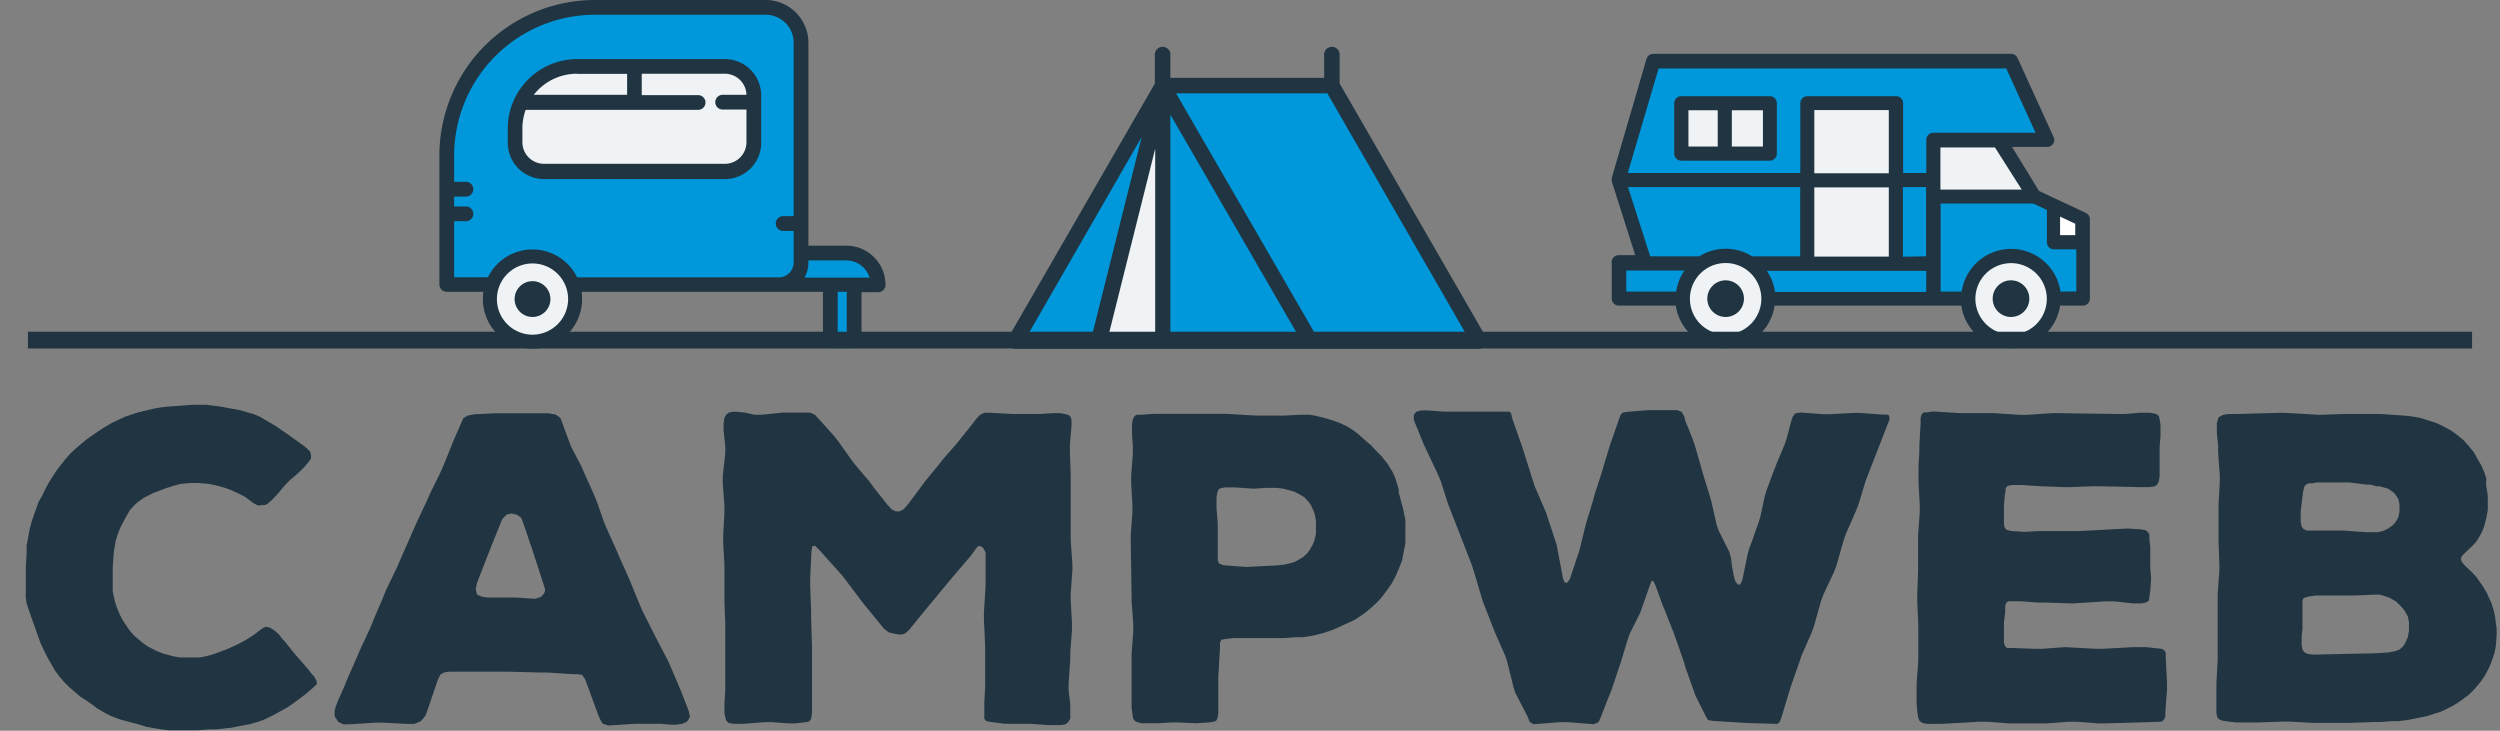 <svg id="Layer_1" data-name="Layer 1" xmlns="http://www.w3.org/2000/svg" xmlns:xlink="http://www.w3.org/1999/xlink" viewBox="0 0 237.32 69.37"><rect x="0" y="0" width="237.32" height="69.37" fill="#808080" stroke="none"/><defs><style>.cls-1{fill:#0097db;}.cls-2{fill:#eff3f5;}.cls-3{fill:#203541;}.cls-4{fill:#fff;}.cls-5{clip-path:url(#clip-path);}</style><clipPath id="clip-path"><line id="SVGID" x1="2.65" y1="33.08" x2="234.67" y2="33.09"/></clipPath></defs><title>Untitled-2</title><path class="cls-1" d="M72.68.7H56.47A14.06,14.06,0,0,0,42.41,14.76V27H73.94A2.11,2.11,0,0,0,76,24.94V4.06A3.36,3.36,0,0,0,72.68.7Z"/><path class="cls-1" d="M76,24h4.29a3,3,0,0,1,3,3H75.31"/><rect class="cls-1" x="78.82" y="27.04" width="2.26" height="5.35"/><path class="cls-2" d="M55.59,6.16H67.4c3.06,0,4.33,1.63,4.33,5.24h0c0,2.76-.39,4.57-3,4.57H52.85c-3.64,0-4-1.32-4-4.39S52.52,6.16,55.59,6.16Z"/><path class="cls-3" d="M54.79,5.61A6.6,6.6,0,0,0,48.2,12.2v1.32A3.45,3.45,0,0,0,51.64,17H68.81a3.45,3.45,0,0,0,3.45-3.45V9.06a3.45,3.45,0,0,0-3.45-3.45h-14Zm0,1.4h4.74V9H50.67A5.19,5.19,0,0,1,54.79,7ZM70.86,9H68.6a.7.7,0,0,0,0,1.4h2.26v3.1a2.05,2.05,0,0,1-2.05,2.05H51.64a2.05,2.05,0,0,1-2.05-2.05V12.2a5.17,5.17,0,0,1,.31-1.77H66.27a.7.7,0,0,0,0-1.4H60.92V7h7.88A2.05,2.05,0,0,1,70.86,9Z"/><path class="cls-3" d="M80.33,23.32H76.74V5h0v-1A4.06,4.06,0,0,0,72.68,0H56.47A14.77,14.77,0,0,0,41.71,14.76V27a.7.7,0,0,0,.7.7H78.12v4.65a.7.7,0,0,0,.7.7h2.26a.7.7,0,0,0,.7-.7V27.74h1.58a.7.7,0,0,0,.7-.7A3.73,3.73,0,0,0,80.33,23.32Zm-37.22,3V21h1.12a.7.7,0,0,0,0-1.4H43.11v-.94h1.12a.7.7,0,0,0,0-1.4H43.11V14.76A13.38,13.38,0,0,1,56.47,1.4H72.68a2.66,2.66,0,0,1,2.66,2.66V5.68h0V20.52h-1a.7.7,0,0,0,0,1.4h1v3a1.41,1.41,0,0,1-1.41,1.41ZM80.38,31.7h-.86v-4h.86Zm.7-5.35H76.36a2.79,2.79,0,0,0,.38-1.41v-.22h3.59a2.34,2.34,0,0,1,2.22,1.63Z"/><polygon class="cls-1" points="110.37 8.13 96.38 32.35 124.36 32.35 110.37 8.13"/><polygon class="cls-1" points="110.37 8.13 126.43 8.13 140.42 32.35 124.36 32.35 110.37 8.13"/><polygon class="cls-2" points="104.12 32.39 110.37 32.39 110.21 9.39 104.12 32.39"/><path class="cls-3" d="M141.06,32,129.4,11.79l-2.23-3.86V5.27a.74.74,0,1,0-1.47,0V7.39H111.1V5.27a.74.74,0,1,0-1.47,0V7.93L95.74,32a.74.74,0,0,0,.64,1.11h44a.74.74,0,0,0,.64-1.11Zm-43.4-.37L108.38,13l-4.65,18.57Zm12,0h-4.38l4.38-17.51Zm4.42,0H111.1V10.88l12,20.74Zm10.73,0L111.64,8.86H126l2.11,3.66,11,19.09Z"/><polygon class="cls-1" points="167.87 28.35 183.52 28.35 183.52 13.27 194.27 13.27 190.87 5.83 156.94 5.83 153.62 17.09 156.13 25.01 167.87 28.35"/><polygon class="cls-1" points="186.84 28.35 183.52 28.35 183.52 13.27 189.74 13.27 193.14 18.65 197.75 20.81 197.75 28.35 194.97 28.35 186.84 28.35"/><polygon class="cls-2" points="189.74 13.27 183.52 13.27 183.52 18.65 193.14 18.65 189.74 13.27"/><polygon class="cls-4" points="197.75 22.99 197.75 20.81 194.97 19.51 194.97 22.99 197.75 22.99"/><polygon class="cls-1" points="167.87 28.35 183.52 28.35 183.52 25.01 166.37 25.01 161.5 25.01 153.7 25.01 153.7 28.35 159.74 28.35 167.87 28.35"/><circle class="cls-2" cx="163.81" cy="28.35" r="4.07"/><circle class="cls-3" cx="163.81" cy="28.35" r="1.74"/><circle class="cls-2" cx="190.9" cy="28.35" r="4.07"/><circle class="cls-3" cx="190.9" cy="28.35" r="1.74"/><rect class="cls-2" x="159.43" y="9.91" width="8.81" height="4.56"/><rect class="cls-2" x="171.28" y="9.91" width="8.81" height="15.1"/><path class="cls-3" d="M198,20.21l-4.44-2.08L191,13.95h3.31a.67.67,0,0,0,.61-1l-3.4-7.45a.67.67,0,0,0-.61-.39H156.94a.67.67,0,0,0-.64.48L153,16.89h0l0,.08v0a.69.69,0,0,0,0,.08h0a.67.67,0,0,0,0,.08v0l0,.09,2.23,7H153.7A.67.67,0,0,0,153,25v3.34a.67.67,0,0,0,.67.67h5.41a4.74,4.74,0,0,0,9.38,0h17.72a4.74,4.74,0,0,0,9.38,0h2.16a.67.67,0,0,0,.67-.67V20.81A.67.67,0,0,0,198,20.21Zm-1,2.11h-1.44V20.56l1.44.68ZM191.92,18h-7.72v-4h5.18Zm-9.07,9.71H168.5a4.71,4.71,0,0,0-.78-2h15.14Zm-10.62-9.92h7.07v6.57h-7.07V17.76Zm7.07-1.34h-7.07v-6h7.07Zm1.34,7.92V17.76h2.2v6.57ZM157.45,6.5h33l2.78,6.1h-9.7a.67.67,0,0,0-.67.67v3.15h-2.2V9.8a.67.67,0,0,0-.67-.67h-8.42a.67.67,0,0,0-.67.67v6.62H154.52Zm-2.91,11.26h16.35v6.57h-4.57a4.72,4.72,0,0,0-5,0h-4.67Zm-.16,7.92h5.52a4.71,4.71,0,0,0-.78,2h-4.74Zm9.43,6.07a3.39,3.39,0,1,1,3.39-3.39A3.4,3.4,0,0,1,163.81,31.75Zm27.1,0a3.4,3.4,0,0,1-3.39-3.39h0a3.39,3.39,0,1,1,3.39,3.4Zm4.69-4.07a4.74,4.74,0,0,0-9.38,0h-2V19.32H193l1.31.61V23a.67.67,0,0,0,.67.67h2.12v4Z"/><path class="cls-3" d="M159.6,15.25H168a.67.67,0,0,0,.67-.67V9.8a.67.67,0,0,0-.67-.67H159.6a.67.67,0,0,0-.67.67v4.79A.67.67,0,0,0,159.6,15.25Zm7.75-1.34H164.4V10.47h2.95Zm-7.07-3.44h2.78v3.44h-2.78Z"/><line id="SVGID-2" data-name="SVGID" x1="2.65" y1="33.08" x2="234.67" y2="33.09"/><g class="cls-5"><rect y="30.43" width="237.32" height="5.32"/></g><rect class="cls-3" x="2.65" y="31.49" width="232.02" height="1.59"/><path class="cls-3" d="M30.09,64.92l-.33.33L29,65.9l-.49.37-.77.57-.49.33-.82.45-.53.29-.94.45-.61.2-.69.2-.69.12-1,.2-1.43.16-.73,0-1,.08H16.68l-.69,0-.69-.08-.69-.12L13.9,69l-.61-.2-1.84-.49-.9-.33L10,67.7l-.77-.45-.49-.37-.53-.37-.57-.37-1.06-.9-.49-.49-.45-.53-.45-.61L4.85,63l-.33-.57-.29-.57L3.83,61l-.61-1.71-.29-.82L2.53,57.3l-.08-.61,0-.94,0-.61,0-.65v-.69l.08-1.39,0-.65.12-.61.16-.9.16-.61.2-.61.2-.57.29-.82L4,47.06l.29-.61.33-.61L5,45.23l.37-.57.41-.53.45-.57L6.73,43l.49-.45.53-.45.49-.41,1.31-.9.53-.33.57-.33,1.22-.57.69-.24.65-.2,1.39-.33.69-.12.69-.08,1.26-.08.9-.08.61,0,.9,0,1.51.2.57.12.94.16,1.43.41.57.24.9.53.57.33,1.06.73,1.26.9.45.33.24.2.29.29.08.33,0,.33-.24.33-.37.45-.45.45-.45.41-.45.37-.45.45-.69.82-.45.49-.2.2-.37.33-.29.12-.29,0L24.51,48l-.45-.24-.77-.57-.53-.29-.9-.41-.57-.2-.9-.24-.61-.12-1-.08H18.1l-.9.08-.65.16-.9.29-.61.24-.53.2-.82.41-.57.41-.29.24-.49.53L12,49l-.29.53-.29.57-.24.61-.2.65-.12.69-.08.61-.08,1.22v.65l0,1,0,.61.2.94.2.61.29.69.33.61.61.9.45.49.77.65.53.37.82.41.61.24.9.24.65.12,1,0H19l.57-.12.33-.08.61-.2,1-.37.65-.29.61-.29.53-.29.78-.49.53-.41.41-.29.24-.08.37.08.45.29.45.41.16.24.41.45.65.82.41.49,1.1,1.26.37.49.2.2.2.37Z"/><path class="cls-3" d="M65.38,67.49l.12.57-.29.45-.45.2-.53.08h-.57l-.94-.08-.61,0H60.28l-2.53.16-.53-.16L57,68.35l-.2-.45-1.26-3.43-.29-.41L54.86,64l-.49,0-2.45-.16h-.65l-3.06-.08-2.45,0h-.61l-.61,0H42.66l-.53.08-.33.2-.24.49-.94,2.77-.24.65-.45.53-.61.24-.65,0-2.37-.12h-.65l-2.53.16-.53,0-.49-.24L31.77,68l0-.53.08-.33.24-.65.57-1.26.24-.61,1-2.28.24-.57,1.06-2.28.24-.61.94-2.2.24-.61,1.1-2.28.24-.57,1.47-3.34,1.14-2.45.29-.65.9-1.83.29-.65.77-1.88.24-.61.73-1.67.2-.45.41-.24.61-.12L47,39.23h3.18l1.88,0,.69.12.45.33.2.53L54,41.84l.24.61,1,1.92.24.57.9,2,.24.57.73,2.08.24.57.9,2,.24.57.9,2,.24.57.82,2,.24.57L62.2,60.4l1,1.92.29.57,1.1,2.57ZM51.76,56l-.16-.53-.9-2.77-.2-.61-.82-2.41-.2-.53-.41-.29-.53-.12-.45.12-.41.41L46.58,52l-.24.61-1.06,2.73-.12.61.12.49.45.2.57.08h2.57l1.92.12.53-.16.33-.33Z"/><path class="cls-3" d="M101.44,64.92l0,.65.16,1.26,0,.61,0,.33,0,.45-.2.33-.24.2-.45.08-.61,0h-.65l-1.63-.12-.69,0h-1l-.73,0-1.51-.2-.29-.08-.16-.2,0-.41,0-.57,0-.61.08-1.39V61.37l-.12-2.57v-.65l.16-2.53V52.44L93.32,52l-.24-.16h-.24l-.29.37-.41.57-1.71,2-2.49,3-1.63,2-.37.33-.29.12h-.33l-.45-.08-.49-.12-.45-.33-2-2.45-1.51-2L80,54.69l-2.12-2.37-.53-.53-.24.08-.08.45-.12,2.57v.65L77,58.11v.65l.08,2.57V62l0,2.53v.61l0,1.22,0,.65,0,.69-.08.53-.16.24-.29.08-1.06.12-.65,0-1.59-.12-.65,0-2,.16h-.94l-.49-.08-.24-.24-.08-.29-.08-.41v-.94l.08-1.26V59.3l-.08-2.16v-.65l0-2.16,0-.65-.12-2.2v-.65l.12-2.16,0-.65-.16-2.16,0-.65L68.85,43v-.65l-.16-1.51v-.65l.08-.53.16-.29.24-.2.33-.08.53,0,.69.08.9.2h.65l1.26-.12.69-.08.61,0,1.55,0h.53l.45.2.41.45,1.43,1.59.41.53,1.18,1.67.41.53,1.35,1.59.41.57,1.26,1.59.41.45.37.2h.41l.37-.2.37-.41,1.22-1.63.41-.57,1.31-1.59.41-.53L90.91,42l.41-.53,1.06-1.31.33-.45.33-.33.41-.2.53,0,2.16.12,1.92,0h.65l1.22-.08.69,0,.49.08.29.08.24.2.08.33,0,.49-.16,1.84,0,.65.08,2.16v.65l0,2.16v.65l0,2.16v.65l.16,2.2v.65l-.16,2.16v.65l.12,2.16v.65l-.16,2.16v.65Z"/><path class="cls-3" d="M133.41,49.67l0,.61,0,.61,0,.69-.2,1-.12.65-.33.82-.24.57-.41.77-.37.53-.57.77-.45.49-.53.49-.53.45-.53.37-.57.37-.9.41-.61.29-.69.29-.61.2-.9.24-.61.12-.61.08-.65,0-1.06.08h-3.43l-.69,0-.69,0-.69.08-.49.08-.12.29,0,.53-.16,2.73V65l0,1.22,0,.61,0,.9-.08.45-.12.24-.2.08-.45.08-1.31.08-1.59-.08h-.65l-1.31.08-.65,0-.94,0-.53-.16-.24-.24-.08-.49-.08-.61,0-.65V62.07l.16-2.16v-.65l-.16-2.16v-.65l-.08-5v-.65l.16-2.2V48l-.12-2.16v-.65l.16-2.16v-.61l-.08-1.22,0-.61,0-.33.08-.45.12-.24.2-.2.45,0,1.18-.08.94,0h.61l2.73,0h2.73l2.73.16h2.69l1.55-.08.57,0h.33l.61.12.94.24.65.2.65.24.61.29.61.37.53.41.73.65.49.41.2.24.73.73.41.53.2.24.29.49.16.24.24.53.2.61.16.57,0,.29.16.57.08.33.16.57.24,1.14Zm-12.19,4,.73-.08.69-.16.33-.12.57-.33.24-.16.41-.41.16-.24.29-.53.12-.29.16-.65,0-.29v-1l-.12-.61-.12-.33-.24-.53-.16-.24-.45-.49-.33-.2-.61-.33-1.06-.29-.65-.08h-.94l-1.22.08-1.79-.12h-.61l-.33,0-.45.08-.16.12-.12.29-.08.49v.94l.12,1.51,0,.65,0,2.37,0,.49.12.29.45.16,2.12.16Z"/><path class="cls-3" d="M179.36,39.84l-2,5.14-.24.61-.69,2.28-.24.61-1,2.28-.2.61-.65,2.28-.24.65-1,2.12-.24.65-.65,2.32L172,60,171,62.27l-.2.61L170,65.17l-.2.65-.69,2.28-.16.41-.2.2-.29,0-2.73-.08-3.18-.2-.41-.08-.2-.33-1-2-.2-.57L160,63.37l-.16-.57-.73-2.08-.2-.57-.82-2.08-.24-.57-.73-2-.2-.37h-.12l-.16.37-.73,2.08-.2.57-1,2-.2.57-.65,2.16-.2.57-.69,2.08-.24.57-.78,2-.2.45-.45.2-2.53-.2h-.65l-2.53.2-.37-.2L145,68l-1.14-2.2-.2-.61-.57-2.32-.2-.61-1-2.28-.24-.61-.86-2.2-.2-.65-.69-2.32-.2-.61-2-5.14-.24-.61-.73-2.28-.29-.65-1-2.12-.29-.61-.94-2.32,0-.49.24-.29.45-.12h.61l1.59.12h.65l2.81,0h2.2l.53,0,.16.16.08.41.94,2.69.2.61.82,2.61.2.61,1.06,2.45.2.61.82,2.49.12.65.49,2.57.16.37.24,0,.24-.33.69-2.08.2-.57.53-2.16.16-.61.61-2,.16-.61.69-2.12.16-.57.65-2.12.2-.57.61-1.75.16-.45.2-.2.45-.08,2-.16.61,0,.9,0h.61l.61,0,.41.16.24.41L160,40l.24.57.45,1.14.2.57.61,2.12.16.57.65,2.12.16.57.49,2.16.2.57,1,2,.16.57.12.94.12.65.16.61.24.33.24,0,.2-.45.49-2.37.16-.61.33-.86.2-.61.33-.9.2-.65.41-1.92.2-.65.69-1.84.24-.61.77-1.84.2-.61.41-1.55.16-.49.24-.29.49-.08,2.16.16h.65l2.2-.12h.65l2.16.16h.45l.16.12Z"/><path class="cls-3" d="M205.71,64.8l0,.65-.16,2.2,0,.41-.16.29-.2.16-5.34.16h-.65l-2.16-.16-.65,0-2.12.16-.65,0H190.7l-2.12-.16h-.65l-3.51.2L183,68.72l-.49-.08-.29-.2-.12-.29-.08-.45-.08-.94,0-.65,0-.61v-.61l.16-2.16v-.65l0-2.16,0-.65L182,57.09l0-.65.08-2.2V50.77l.16-2.16,0-.65-.12-2.16,0-.65v-1l.08-1.22v-.61l.12-2.12,0-.57.12-.33.2-.16.33,0,.53-.08,2.65.16,2.49,0h.65l2.45.16h.65l2.45-.16h.65l5.55.08.69,0,1.39-.12h1l.57.12.24.2.08.29.08.53v1.1l-.08,1V43l0,1,0,.61,0,.61-.08.49-.16.29-.2.16-.49.08h-.33l-.65,0-3.83-.08h-.65l-2.08.08h-.65l-2.12-.08-1.83-.12h-.61l-.33,0-.41.08-.2.2,0,.24-.08.45-.08,1v.65l0,.69,0,.45.08.29.16.2.45.12,1.31.08,1.3-.08h3.87l4.57-.24,1.26.08.45.08.24.2.12.24,0,.45.08.69,0,.69v1.35l.08.94-.08,1.22-.08.49L204,57l-.29.2-.41.08h-.82l-1.83-.2-.65,0-3.26.2-2.61-.08h-.65l-1.63-.12-.69,0-.49,0-.2.12-.12.29,0,.61-.12,1,0,.65v.9l0,.41.12.29.16.16.45,0,2.24.08h.65l2.2-.16,2.9.16h.65l2.9-.16h.61l.61,0,1.47.16.24.12.16.24,0,.45Z"/><path class="cls-3" d="M237,59.66l0,.65-.08,1.06-.12.61-.29.86-.24.57-.41.77-.37.53-.65.77-.45.45-1,.73-.53.33-.57.29-.61.29-.65.2-.61.2-1.83.37-.94.12-.65,0-1,.08h-.65l-2.24.08h-3.55l-2.28-.12h-.65l-2.24.08h-.61l-1.55,0-.65-.08-.57-.08-.33-.12-.2-.2-.08-.45,0-.57,0-.61v-.65l0-.33V64.8l.12-2.16,0-.65,0-1,0-.61,0-.57v-.61l0-1V56.36l.16-2.16v-.65l-.08-2.16v-.65l0-2.16,0-.65.12-2.16,0-.65-.16-2.16,0-.65-.12-1.22v-.94l.16-.53.41-.24.57-.08.65,0,4.44-.12,3.55.2,2.2-.08h.65l2.24,0h.65l2.37.16.69.08.69.12,1.55.49.61.29.77.41.53.37.69.57.41.45.57.69.29.53.45.78.24.57.2.61L236,46l.16,1.06,0,.65,0,.69-.12.69-.24.94-.24.57-.45.77-.41.45-.65.61-.33.33-.12.29.12.33.37.41.49.45.49.53.61.86.37.61.29.65.16.33.2.65.16.69.08.69ZM218.4,48.53l0,.33,0,.65.08.45.16.24.33.16.49,0h1.63l.69,0h.69l.94.08,1.39.08h.9l.53-.12.49-.24.41-.29.29-.33.24-.41.12-.57v-.69l-.12-.53-.37-.53-.57-.41-.24-.08-.61-.16-.29,0L225,46h-.37l-1.59-.2h-.61l-1,0-.65,0h-.86l-.41.08-.37,0-.24.12-.16.2-.12.53-.12,1Zm9.38,13.13.33-.29.16-.24.29-.61.12-.65,0-.24,0-.57-.12-.57-.33-.57-.24-.29-.53-.53-.65-.37-.61-.2-.29-.08-.57,0-1.84.08-.69,0H220.4l-.61,0-.73.12-.37.12-.12.2,0,.49v.69l0,.65v.9l-.08.69v.82l.08.45.16.24.29.16.53.08,5.75-.12,1.39-.08.65-.12Z"/><circle class="cls-2" cx="50.55" cy="28.39" r="4.05"/><path class="cls-3" d="M50.55,23.68a4.71,4.71,0,1,0,4.71,4.71A4.71,4.71,0,0,0,50.55,23.68Zm0,8.09a3.38,3.38,0,1,1,3.38-3.38A3.39,3.39,0,0,1,50.55,31.77Z"/><circle class="cls-3" cx="50.55" cy="28.39" r="1.7"/></svg>